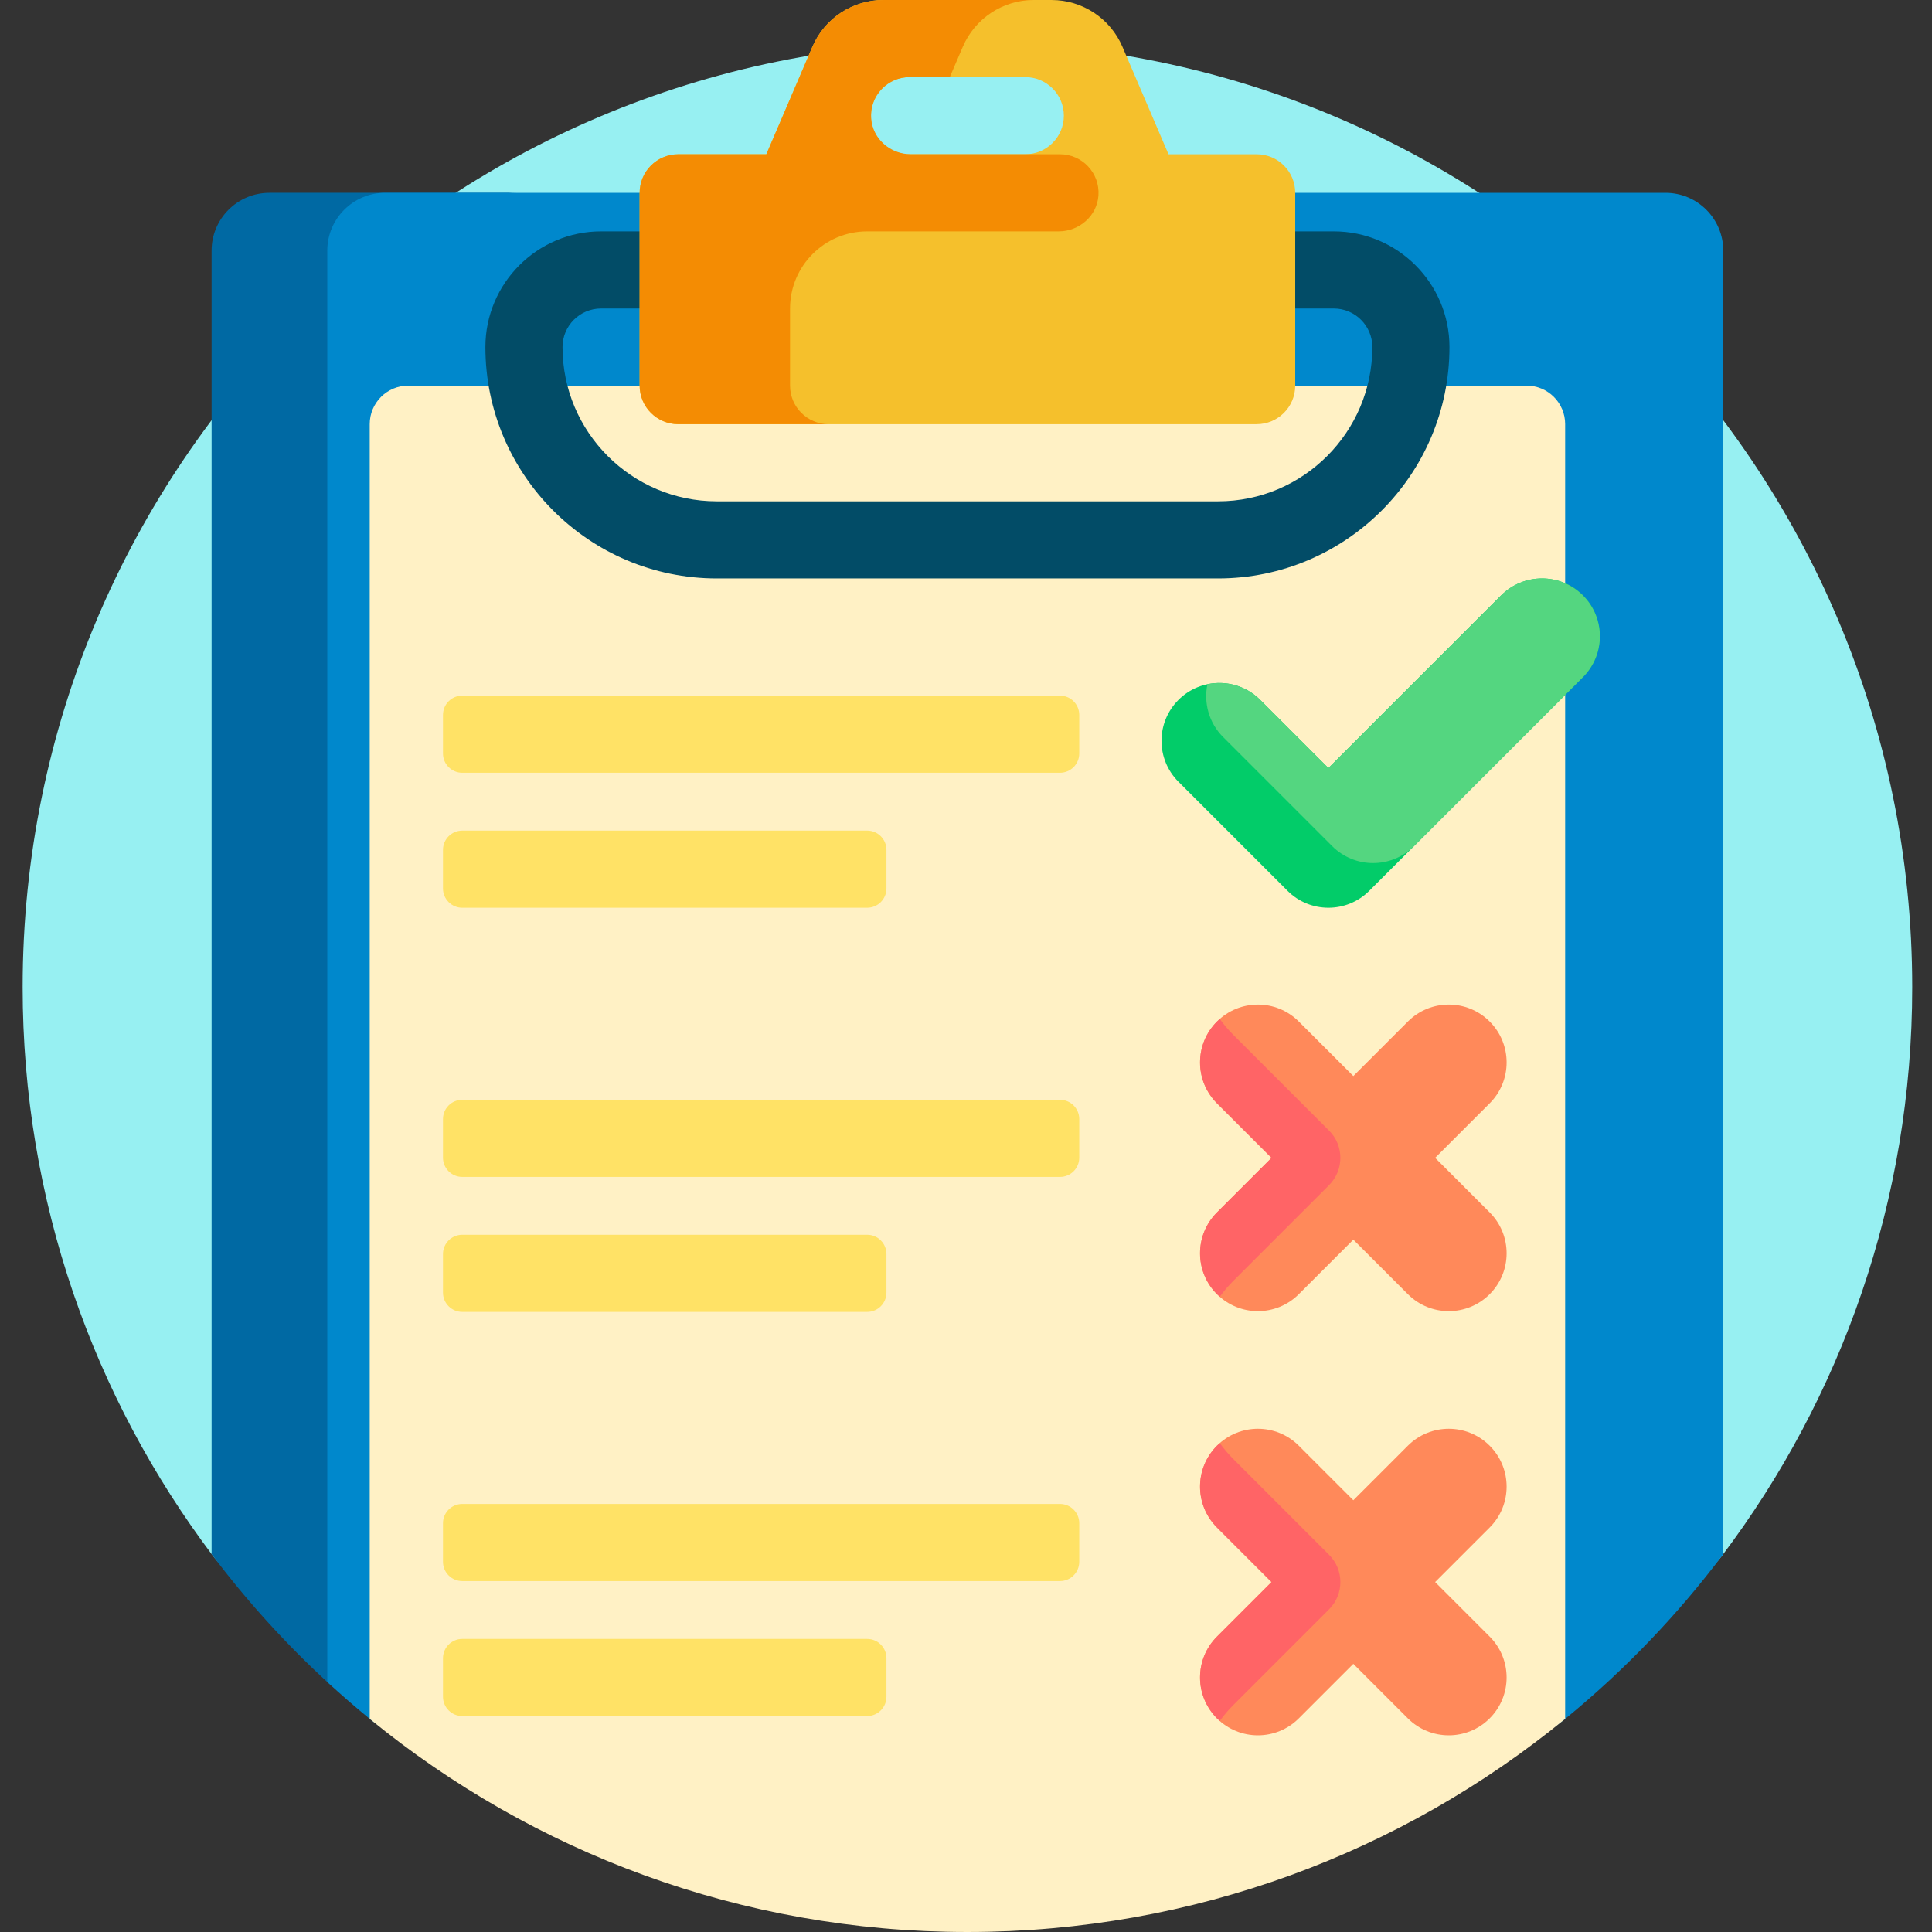 <svg height="512pt" viewBox="-6 0 512 512" width="512pt" xmlns="http://www.w3.org/2000/svg"><rect x="-6" y="0" width="512" height="512" fill="#333333" stroke="none"/><path d="m72.129 419.93c-8.113 2.109-16.676-.961-21.727-7.648-31.633-41.922-50.402-94.098-50.402-150.66 0-138.281 112.098-250.379 250.379-250.379s250.379 112.098 250.379 250.379c0 56.562-18.766 108.738-50.402 150.66-5.051 6.688-13.613 9.758-21.727 7.648-54.387-14.129-114.723-21.996-178.25-21.996s-123.863 7.867-178.25 21.996zm0 0" fill="#97f0f2"/><path d="m111.723 432.656c0 15.945-18.949 24.164-30.691 13.375-11.332-10.406-21.699-21.848-30.957-34.168v-345.438c0-8.465 6.863-15.328 15.332-15.328h65.352c-10.512 0-19.035 8.523-19.035 19.035zm0 0" fill="#0069a3"/><path d="m450.684 66.426v345.438c-12.164 16.188-26.238 30.852-41.898 43.66-43.152 35.297-273.656 35.289-316.809-.008-3.844-3.145-7.594-6.402-11.242-9.766v-379.324c0-8.465 6.863-15.328 15.328-15.328h339.289c8.469 0 15.332 6.863 15.332 15.328zm0 0" fill="#08c"/><path d="m408.781 112.414v343.105c-43.152 35.297-98.301 56.48-158.402 56.48-60.102 0-115.246-21.184-158.402-56.48v-343.105c0-5.645 4.574-10.219 10.219-10.219h296.367c5.645 0 10.219 4.574 10.219 10.219zm0 0" fill="#fff1c5"/><path d="m228.918 439.441v10.219c0 2.82-2.289 5.109-5.109 5.109h-107.305c-2.824 0-5.109-2.289-5.109-5.109v-10.219c0-2.82 2.285-5.109 5.109-5.109h107.305c2.82 0 5.109 2.289 5.109 5.109zm-112.414-198.879h107.305c2.82 0 5.109-2.289 5.109-5.109v-10.223c0-2.82-2.289-5.109-5.109-5.109h-107.305c-2.824 0-5.109 2.289-5.109 5.109v10.223c0 2.82 2.285 5.109 5.109 5.109zm0 107.105h107.305c2.82 0 5.109-2.289 5.109-5.113v-10.219c0-2.82-2.289-5.109-5.109-5.109h-107.305c-2.824 0-5.109 2.289-5.109 5.109v10.219c0 2.824 2.285 5.113 5.109 5.113zm158.402-163.312h-158.402c-2.824 0-5.109 2.285-5.109 5.109v10.219c0 2.82 2.285 5.109 5.109 5.109h158.402c2.82 0 5.109-2.289 5.109-5.109v-10.219c0-2.824-2.289-5.109-5.109-5.109zm0 214.207h-158.402c-2.824 0-5.109 2.289-5.109 5.109v10.219c0 2.824 2.285 5.113 5.109 5.113h158.402c2.82 0 5.109-2.289 5.109-5.113v-10.219c0-2.82-2.289-5.109-5.109-5.109zm0-107.105h-158.402c-2.824 0-5.109 2.289-5.109 5.113v10.219c0 2.82 2.285 5.109 5.109 5.109h158.402c2.82 0 5.109-2.289 5.109-5.109v-10.219c0-2.824-2.289-5.113-5.109-5.113zm0 0" fill="#ffe266"/><path d="m347.465 61.316h-194.172c-16.906 0-30.66 13.754-30.66 30.66 0 33.809 27.508 61.316 61.32 61.316h132.852c33.812 0 61.32-27.508 61.32-61.316 0-16.906-13.754-30.66-30.66-30.66zm-30.66 71.539h-132.852c-22.543 0-40.879-18.34-40.879-40.879 0-5.637 4.586-10.219 10.219-10.219h194.172c5.637 0 10.219 4.582 10.219 10.219 0 22.539-18.336 40.879-40.879 40.879zm0 0" fill="#024c67"/><path d="m327.027 40.879h-23.359l-12.211-28.492c-3.223-7.516-10.609-12.387-18.785-12.387h-44.582c-8.18 0-15.566 4.871-18.789 12.387l-12.211 28.492h-23.355c-5.645 0-10.223 4.574-10.223 10.219v51.098c0 5.645 4.578 10.219 10.223 10.219h153.293c5.645 0 10.219-4.574 10.219-10.219v-51.098c0-5.645-4.574-10.219-10.219-10.219zm-102.195-10.219c0-5.645 4.574-10.223 10.219-10.223h30.656c5.645 0 10.223 4.578 10.223 10.223 0 5.645-4.578 10.219-10.223 10.219h-30.656c-5.645 0-10.219-4.574-10.219-10.219zm0 0" fill="#f5c02c"/><path d="m285.102 51.777c-.352 5.434-5.102 9.539-10.543 9.539h-50.75c-11.289 0-20.438 9.152-20.438 20.441v20.438c0 5.645 4.574 10.219 10.219 10.219h-39.855c-5.645 0-10.223-4.574-10.223-10.219v-51.098c0-5.645 4.578-10.219 10.223-10.219h23.355l12.211-28.492c3.223-7.516 10.609-12.387 18.789-12.387h39.855c-8.176 0-15.566 4.871-18.789 12.387l-3.449 8.051h-10.656c-5.871 0-10.582 4.949-10.199 10.902.352 5.43 5.105 9.539 10.551 9.539h39.504c5.867 0 10.582 4.945 10.195 10.898zm0 0" fill="#f48c03"/><path d="m388.777 321.297c5.988 5.988 5.988 15.691 0 21.68-2.992 2.992-6.914 4.488-10.836 4.488-3.926 0-7.848-1.496-10.84-4.488l-14.453-14.453-14.453 14.453c-2.992 2.992-6.914 4.488-10.84 4.488-3.922 0-7.844-1.496-10.836-4.488-5.988-5.988-5.988-15.691 0-21.68l14.449-14.453-14.449-14.453c-5.988-5.984-5.988-15.691 0-21.676 5.984-5.988 15.691-5.988 21.676 0l14.453 14.449 14.453-14.449c5.984-5.988 15.691-5.988 21.68 0 5.984 5.984 5.984 15.691 0 21.676l-14.453 14.453zm-14.453 97.961 14.453-14.453c5.988-5.984 5.988-15.691 0-21.676-5.984-5.988-15.691-5.988-21.68 0l-14.453 14.449-14.449-14.449c-5.988-5.988-15.695-5.988-21.68 0-5.988 5.984-5.988 15.691 0 21.676l14.453 14.453-14.453 14.453c-5.988 5.988-5.988 15.691 0 21.68 2.992 2.992 6.918 4.488 10.84 4.488s7.844-1.496 10.836-4.488l14.453-14.453 14.453 14.453c2.992 2.992 6.918 4.488 10.84 4.488s7.848-1.496 10.84-4.488c5.984-5.988 5.984-15.691 0-21.68zm0 0" fill="#ff895a"/><path d="m320.812 339.477c-1.312 1.312-2.496 2.711-3.555 4.168-.25-.219-.504-.434-.742-.672-5.988-5.984-5.988-15.691 0-21.676l14.453-14.453-14.453-14.453c-5.988-5.988-5.988-15.691 0-21.68.238-.238.492-.449.742-.668 1.059 1.457 2.238 2.852 3.555 4.168l25.406 25.406c3.992 3.992 3.992 10.461 0 14.453zm25.406 87.008c3.992-3.992 3.992-10.461 0-14.453l-25.406-25.406c-1.312-1.312-2.496-2.711-3.555-4.168-.25.219-.504.43-.742.668-5.988 5.988-5.988 15.695 0 21.68l14.453 14.453-14.453 14.453c-5.988 5.984-5.988 15.691 0 21.68.238.234.492.449.742.668 1.059-1.457 2.238-2.855 3.555-4.168zm0 0" fill="#ff6466"/><path d="m413.492 179.461-56.613 56.609c-2.992 2.996-6.914 4.492-10.836 4.492-3.926 0-7.848-1.496-10.84-4.492l-28.906-28.902c-5.984-5.988-5.984-15.691 0-21.68 5.988-5.988 15.691-5.988 21.68 0l18.066 18.066 45.77-45.773c5.988-5.984 15.695-5.984 21.68 0 5.988 5.988 5.984 15.695 0 21.68zm0 0" fill="#02cc69"/><path d="m413.492 179.461-44.773 44.773c-2.992 2.992-6.918 4.488-10.84 4.488s-7.844-1.496-10.84-4.488l-28.902-28.906c-3.801-3.801-5.18-9.098-4.156-13.996 4.895-1.023 10.195.355 13.992 4.156l18.066 18.066 45.773-45.773c5.984-5.984 15.691-5.984 21.68 0 5.984 5.988 5.984 15.691 0 21.68zm0 0" fill="#54d680"/></svg>